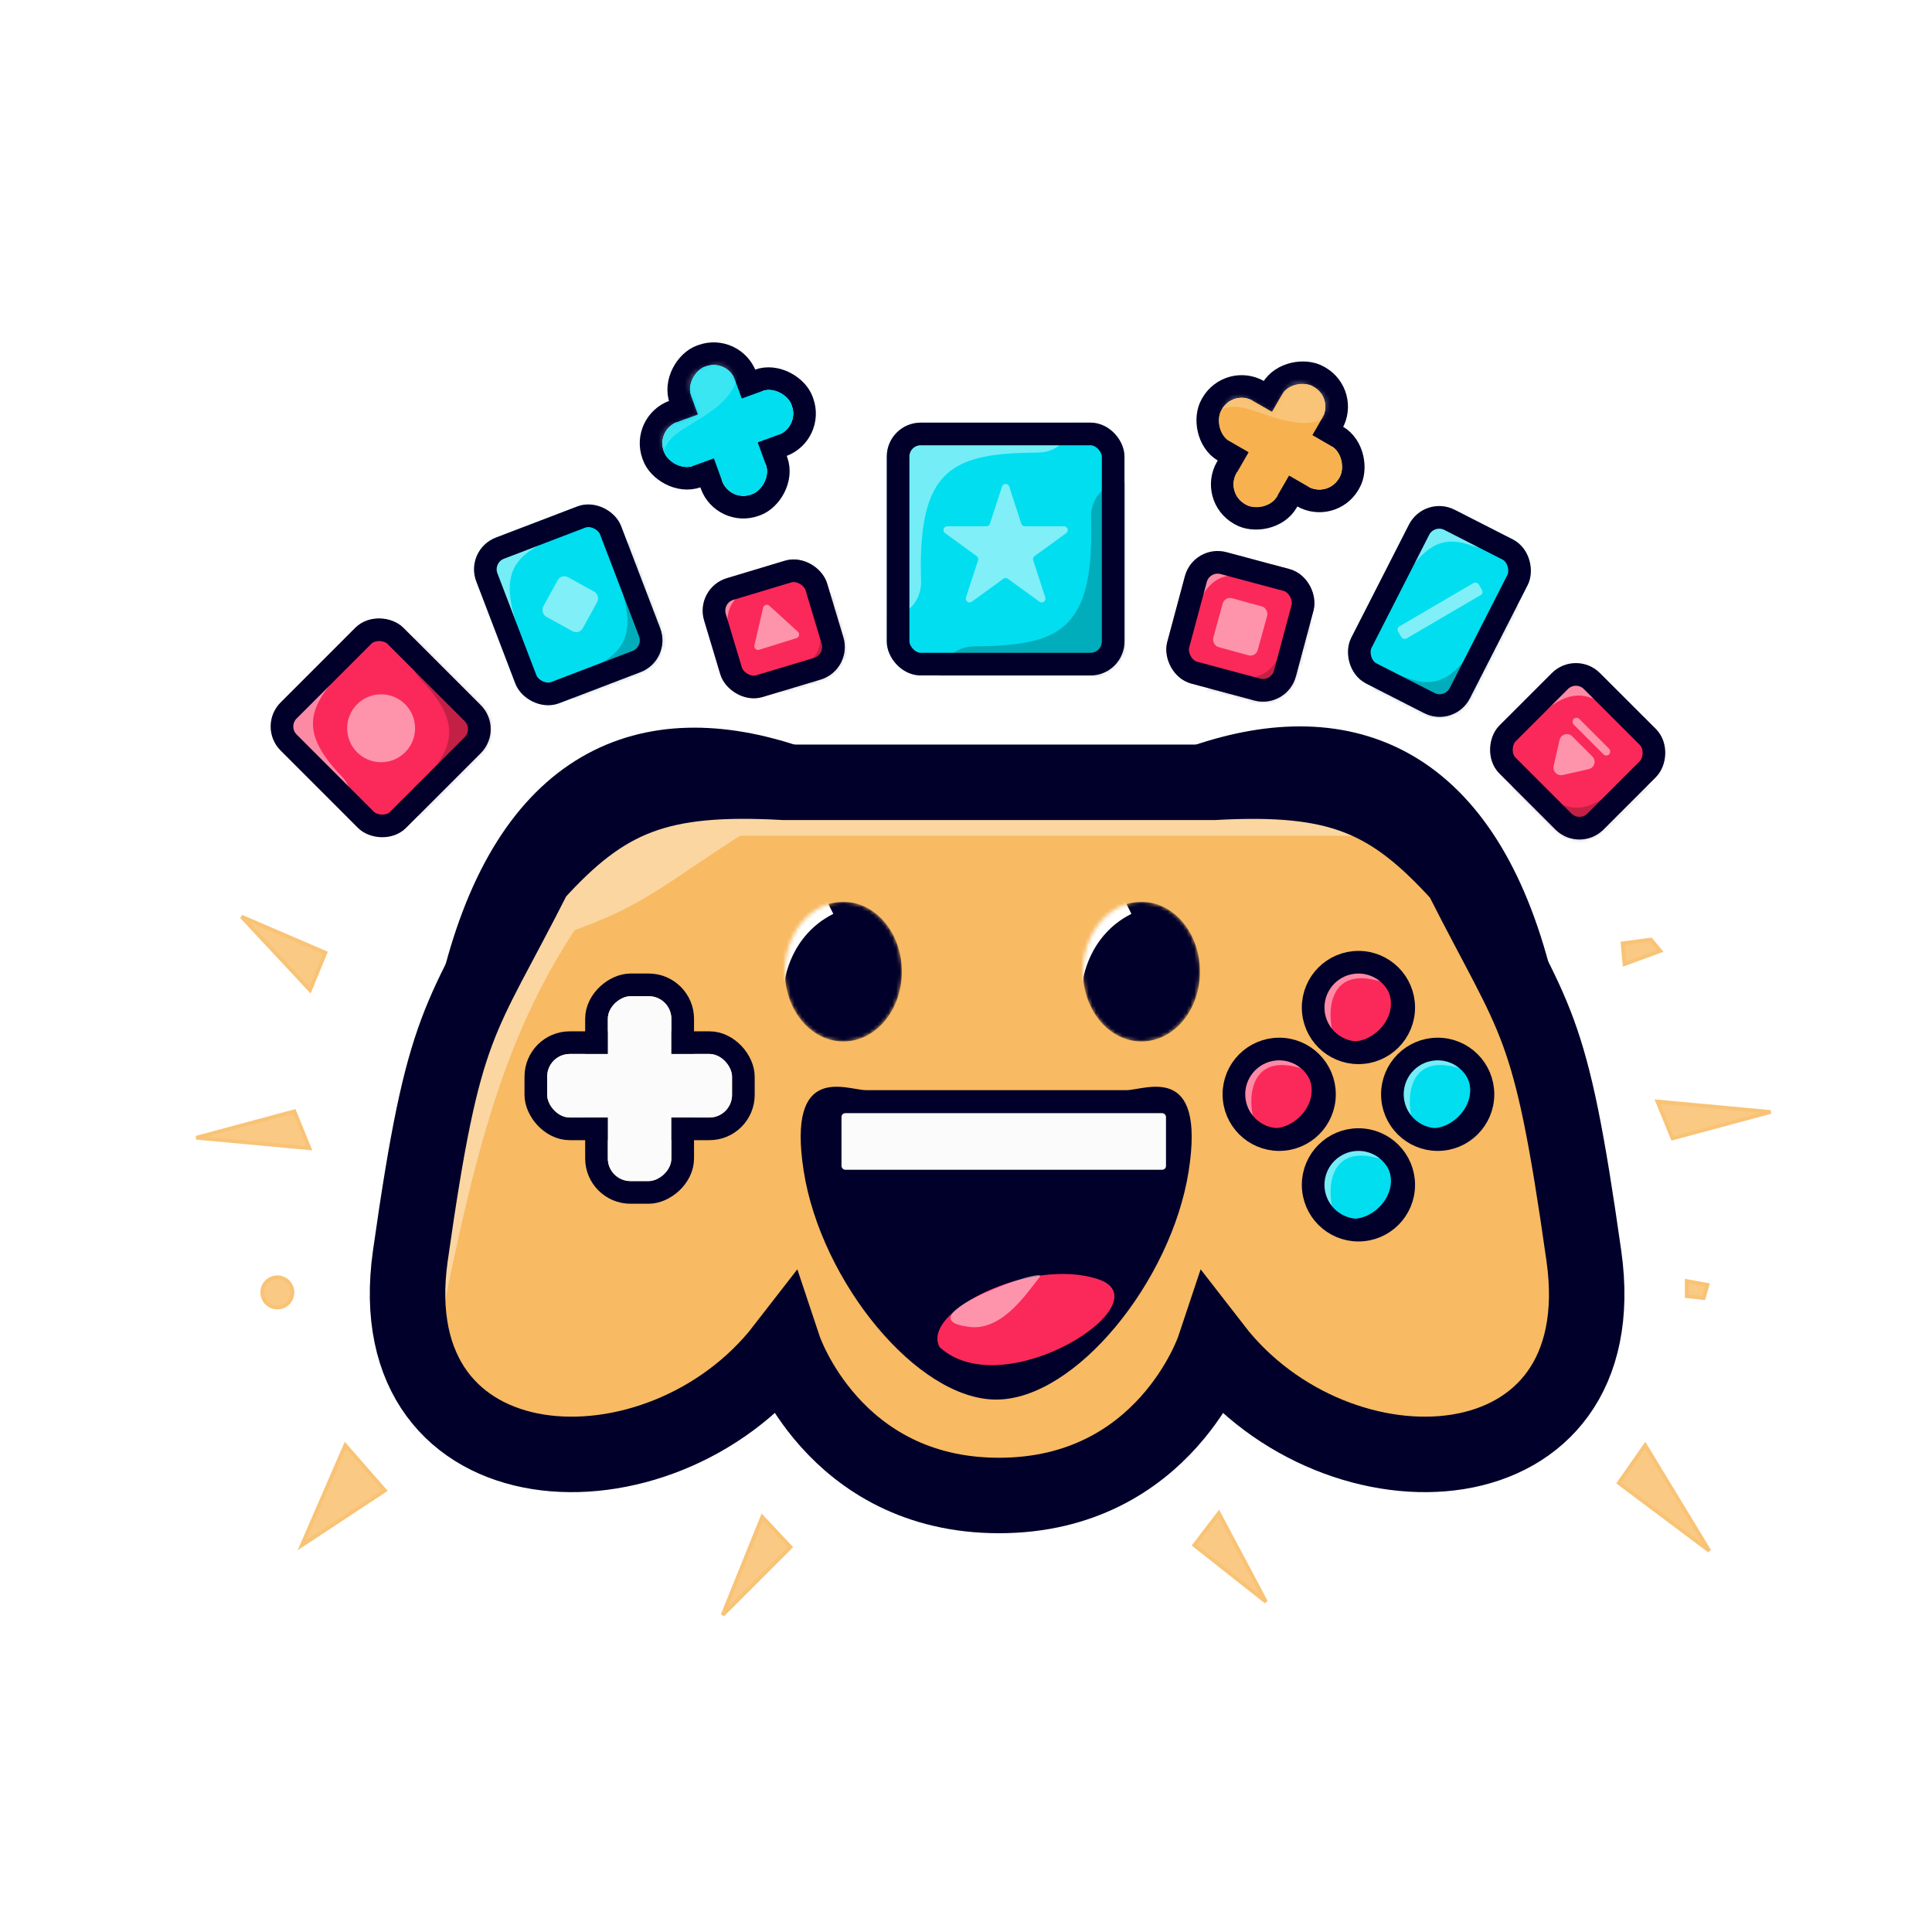 <svg width="512" height="512" viewBox="0 0 512 512" fill="none" xmlns="http://www.w3.org/2000/svg">
<g filter="url(#filter0_d_201_576)">
<path d="M141.742 231.819C121.576 271.71 117.742 269.319 108.742 332.819C99.742 396.319 174.982 399.625 207.742 357.319C207.742 357.319 220.742 396.319 264.742 396.319C308.742 396.319 321.742 357.319 321.742 357.319C354.501 399.625 428.742 396.319 419.742 332.819C410.742 269.319 407.408 272.029 387.242 232.138C368.588 211.483 354.828 205.501 321.742 207.319L207.742 207.319C174.655 205.501 160.396 211.163 141.742 231.819Z" fill="#F8BA62"/>
</g>
<path d="M108.5 346C117.704 300.591 126 269 146.5 239C167 232 170.5 227 193.5 212.5C231 212.5 313 212.5 361.5 212.5" stroke="white" stroke-opacity="0.4" stroke-width="18"/>
<path d="M141.742 231.819C121.576 271.71 117.742 269.319 108.742 332.819C99.742 396.319 174.982 399.625 207.742 357.319C207.742 357.319 220.742 396.319 264.742 396.319C308.742 396.319 321.742 357.319 321.742 357.319C354.501 399.625 428.742 396.319 419.742 332.819C410.742 269.319 407.408 272.029 387.242 232.138C368.588 211.483 354.828 205.501 321.742 207.319L207.742 207.319C174.655 205.501 160.396 211.163 141.742 231.819Z" stroke="#00002A" stroke-width="20"/>
<path d="M126.5 261C140 207 171.5 194 209.5 207" stroke="#00002A" stroke-width="19"/>
<path d="M402 260.663C388.5 206.663 357 193.663 319 206.663" stroke="#00002A" stroke-width="19"/>
<g opacity="0.78">
<path d="M209.5 410L202 402L191.5 428L209.5 410Z" fill="#F8BA62" stroke="#F7B24F"/>
<path d="M316.5 409.5L323 401L335.5 424.5L316.5 409.5Z" fill="#F8BA62" stroke="#F7B24F"/>
<path d="M102 395L91.5 383L80 409.5L102 395Z" fill="#F8BA62" stroke="#F7B24F"/>
<path d="M429 393L436 383L453 411L429 393Z" fill="#F8BA62" stroke="#F7B24F"/>
<path d="M443.234 301.685L439.234 291.907L469.234 294.685L443.234 301.685Z" fill="#F8BA62" stroke="#F7B24F"/>
<path d="M447 343.5V339.5L452.5 340.5L451.5 344L447 343.5Z" fill="#F8BA62" stroke="#F7B24F"/>
<path d="M86.235 252.489L82.156 262.382L64 242.918L86.235 252.489Z" fill="#F8BA62" stroke="#F7B24F"/>
<path d="M430.5 255.5L430 250L437.5 249L440 252L430.5 255.5Z" fill="#F8BA62" stroke="#F7B24F"/>
<path d="M78 294.508L82 304.286L52 301.508L78 294.508Z" fill="#F8BA62" stroke="#F7B24F"/>
<circle cx="73.5" cy="342.5" r="4" fill="#F8BA62" stroke="#F7B24F"/>
</g>
<path d="M229.5 288.903C224.5 288.903 208.413 281.266 213 310.403C217.587 339.54 243 370.903 264 370.903C285 370.903 310.413 339.54 315 310.403C319.587 281.266 303.5 288.903 298.5 288.903L264 288.903H229.5Z" fill="#00002A"/>
<path d="M249 357C243.943 347.731 273 333 291 339C309 345 266.163 372.771 249 357Z" fill="#FA2959"/>
<path opacity="0.5" d="M256 351.5C239.5 349 278.5 335 275.5 338.5C272.5 342 265.5 353.5 256 351.5Z" fill="white"/>
<rect x="223" y="295" width="86" height="15" rx="1" fill="#FBFBFB"/>
<mask id="mask0_201_576" style="mask-type:alpha" maskUnits="userSpaceOnUse" x="208" y="239" width="31" height="37">
<ellipse cx="223.5" cy="257.5" rx="15.5" ry="18.5" fill="black"/>
</mask>
<g mask="url(#mask0_201_576)">
<ellipse cx="223.5" cy="257.5" rx="15.5" ry="18.5" fill="#00002A"/>
<path d="M219.5 239.5C206.5 246 205 259.5 205 259.5" stroke="white" stroke-width="6" stroke-linejoin="round"/>
</g>
<mask id="mask1_201_576" style="mask-type:alpha" maskUnits="userSpaceOnUse" x="287" y="239" width="31" height="37">
<ellipse cx="302.5" cy="257.5" rx="15.5" ry="18.5" fill="black"/>
</mask>
<g mask="url(#mask1_201_576)">
<ellipse cx="302.5" cy="257.5" rx="15.5" ry="18.5" fill="#00002A"/>
<path d="M298.5 239.5C285.5 246 284 259.5 284 259.5" stroke="white" stroke-width="6" stroke-linejoin="round"/>
</g>
<mask id="mask2_201_576" style="mask-type:alpha" maskUnits="userSpaceOnUse" x="327" y="278" width="24" height="24">
<circle cx="339" cy="290" r="12" fill="black"/>
</mask>
<g mask="url(#mask2_201_576)">
<circle cx="339" cy="290" r="12" fill="#FA2959"/>
<path d="M346 284C352.222 292.889 339 304 332.151 296.543C339 304 342.012 304.988 348.5 298.5C354.988 292.012 346 284 346 284Z" fill="#00002A"/>
<path d="M346 283.5C331.069 278.181 330.431 291.065 332.444 297.586C334.238 300.202 335.742 301.779 334.348 300.95C333.671 300.547 332.968 299.282 332.444 297.586C330.01 294.037 327.04 288.577 330.038 284.616C335.246 277.736 339.103 279.007 346 283.5Z" fill="white" fill-opacity="0.45"/>
</g>
<circle cx="339" cy="290" r="12" stroke="#00002A" stroke-width="6"/>
<mask id="mask3_201_576" style="mask-type:alpha" maskUnits="userSpaceOnUse" x="348" y="255" width="24" height="24">
<circle cx="360" cy="267" r="12" fill="black"/>
</mask>
<g mask="url(#mask3_201_576)">
<circle cx="360" cy="267" r="12" fill="#FA2959"/>
<path d="M367 261C373.222 269.889 360 281 353.151 273.543C360 281 363.012 281.988 369.5 275.5C375.988 269.012 367 261 367 261Z" fill="#00002A"/>
<path d="M367 260.5C352.069 255.181 351.431 268.065 353.444 274.586C355.238 277.202 356.742 278.779 355.348 277.95C354.671 277.547 353.968 276.282 353.444 274.586C351.01 271.037 348.04 265.577 351.038 261.616C356.246 254.736 360.103 256.007 367 260.5Z" fill="white" fill-opacity="0.45"/>
</g>
<circle cx="360" cy="267" r="12" stroke="#00002A" stroke-width="6"/>
<mask id="mask4_201_576" style="mask-type:alpha" maskUnits="userSpaceOnUse" x="348" y="302" width="24" height="24">
<circle cx="360" cy="314" r="12" fill="black"/>
</mask>
<g mask="url(#mask4_201_576)">
<circle cx="360" cy="314" r="12" fill="#01DEF0"/>
<path d="M367 308C373.222 316.889 360 328 353.151 320.543C360 328 363.012 328.988 369.5 322.5C375.988 316.012 367 308 367 308Z" fill="#00002A"/>
<path d="M367 307.5C352.069 302.181 351.431 315.065 353.444 321.586C355.238 324.202 356.742 325.779 355.348 324.95C354.671 324.547 353.968 323.282 353.444 321.586C351.01 318.037 348.04 312.577 351.038 308.616C356.246 301.736 360.103 303.007 367 307.5Z" fill="white" fill-opacity="0.45"/>
</g>
<circle cx="360" cy="314" r="12" stroke="#00002A" stroke-width="6"/>
<mask id="mask5_201_576" style="mask-type:alpha" maskUnits="userSpaceOnUse" x="369" y="278" width="24" height="24">
<circle cx="381" cy="290" r="12" fill="black"/>
</mask>
<g mask="url(#mask5_201_576)">
<circle cx="381" cy="290" r="12" fill="#01DEF0"/>
<path d="M388 284C394.222 292.889 381 304 374.151 296.543C381 304 384.012 304.988 390.5 298.5C396.988 292.012 388 284 388 284Z" fill="#00002A"/>
<path d="M388 283.5C373.069 278.181 372.431 291.065 374.444 297.586C376.238 300.202 377.742 301.779 376.348 300.95C375.671 300.547 374.968 299.282 374.444 297.586C372.01 294.037 369.04 288.577 372.038 284.616C377.246 277.736 381.103 279.007 388 283.5Z" fill="white" fill-opacity="0.45"/>
</g>
<circle cx="381" cy="290" r="12" stroke="#00002A" stroke-width="6"/>
<rect x="142" y="276.312" width="55" height="22.844" rx="9" stroke="#00002A" stroke-width="6"/>
<rect x="180.922" y="261" width="55" height="22.844" rx="9" transform="rotate(90 180.922 261)" stroke="#00002A" stroke-width="6"/>
<rect x="145" y="279.312" width="49" height="16.844" rx="6" fill="#FBFBFB"/>
<rect x="177.922" y="264" width="49" height="16.844" rx="6" transform="rotate(90 177.922 264)" fill="#FBFBFB"/>
<mask id="mask6_201_576" style="mask-type:alpha" maskUnits="userSpaceOnUse" x="235" y="112" width="63" height="67">
<rect x="235" y="112" width="63" height="67" rx="9" fill="black"/>
</mask>
<g mask="url(#mask6_201_576)">
<rect x="235" y="112" width="63" height="67" rx="9" fill="#01DEF0"/>
<path d="M244.089 153.982C244.304 160.779 237.669 165.615 231.79 162.198C223.328 157.279 212.425 149.767 203.945 139.901C190.725 124.52 238.477 94.86 256.468 84.481C260.26 82.294 265.026 83.306 267.719 86.756L282.321 105.462C286.934 111.372 282.705 119.844 275.209 119.92C252.687 120.146 243.129 123.663 244.089 153.982Z" fill="white" fill-opacity="0.45"/>
<path d="M289.132 137.239C288.917 130.442 295.552 125.606 301.431 129.023C309.893 133.942 320.796 141.454 329.276 151.321C342.496 166.701 294.745 196.361 276.753 206.74C272.961 208.927 268.195 207.915 265.502 204.465L250.9 185.759C246.287 179.85 250.516 171.377 258.012 171.302C280.534 171.075 290.092 167.559 289.132 137.239Z" fill="black" fill-opacity="0.22"/>
</g>
<rect x="238" y="115" width="57" height="61" rx="6" stroke="#00002A" stroke-width="6"/>
<mask id="mask7_201_576" style="mask-type:alpha" maskUnits="userSpaceOnUse" x="357" y="134" width="49" height="56">
<rect x="377.482" y="131" width="35.302" height="51.684" rx="9" transform="rotate(27.023 377.482 131)" fill="black"/>
</mask>
<g mask="url(#mask7_201_576)">
<rect x="377.482" y="131" width="35.302" height="51.684" rx="9" transform="rotate(27.023 377.482 131)" fill="#01DEF0"/>
<path d="M369.842 157.174C366.14 164.015 358.815 166.427 356.537 160.484C354.599 155.43 352.798 149.145 352.202 142.267C351.059 129.082 381.64 121.01 395.625 118.017C399.573 117.172 402.575 120.005 402.775 124.539L403.12 132.33C403.463 140.096 396.078 146.821 390.209 144.669C382.511 141.845 377.164 143.645 369.842 157.174Z" fill="white" fill-opacity="0.45"/>
<path d="M393.121 167.115C396.823 160.274 404.148 157.862 406.426 163.805C408.364 168.859 410.165 175.144 410.761 182.022C411.904 195.207 381.323 203.279 367.338 206.272C363.39 207.117 360.388 204.284 360.188 199.75L359.843 191.958C359.5 184.193 366.885 177.467 372.754 179.62C380.452 182.444 385.799 180.644 393.121 167.115Z" fill="black" fill-opacity="0.22"/>
</g>
<rect x="378.792" y="135.036" width="29.302" height="45.684" rx="6" transform="rotate(27.023 378.792 135.036)" stroke="#00002A" stroke-width="6"/>
<mask id="mask8_201_576" style="mask-type:alpha" maskUnits="userSpaceOnUse" x="186" y="148" width="38" height="38">
<rect x="184" y="155.81" width="34.056" height="32.895" rx="9" transform="rotate(-16.741 184 155.81)" fill="black"/>
</mask>
<g mask="url(#mask8_201_576)">
<rect x="184" y="155.81" width="34.056" height="32.895" rx="9" transform="rotate(-16.741 184 155.81)" fill="#FA2959"/>
<path d="M192.934 167.448C193.845 173.862 188.85 180.139 182.252 178.13C178.809 177.081 175.188 175.666 171.87 173.763C163.719 169.088 179.698 151.176 188.641 142.101C191.742 138.954 196.739 138.445 200.338 140.745V140.745C206.502 144.684 204.126 152.683 197.535 156.662C193.789 158.924 192.158 161.98 192.934 167.448Z" fill="white" fill-opacity="0.45"/>
<path d="M217.299 165.932C216.389 159.518 221.384 153.241 227.982 155.25C231.425 156.299 235.046 157.714 238.364 159.617C246.515 164.292 230.536 182.204 221.593 191.279C218.492 194.426 213.495 194.935 209.896 192.635V192.635C203.732 188.696 206.108 180.697 212.698 176.718C216.445 174.456 218.076 171.4 217.299 165.932Z" fill="black" fill-opacity="0.22"/>
</g>
<rect x="187.737" y="157.818" width="28.056" height="26.895" rx="6" transform="rotate(-16.741 187.737 157.818)" stroke="#00002A" stroke-width="6"/>
<mask id="mask9_201_576" style="mask-type:alpha" maskUnits="userSpaceOnUse" x="394" y="175" width="48" height="48">
<rect x="417.63" y="172" width="38.99" height="37.661" rx="9" transform="rotate(45 417.63 172)" fill="black"/>
</mask>
<g mask="url(#mask9_201_576)">
<rect x="417.63" y="172" width="38.99" height="37.661" rx="9" transform="rotate(45 417.63 172)" fill="#FA2959"/>
<path d="M409.113 188.607C404.18 192.792 396.191 191.236 394.64 184.497C393.582 179.902 392.808 174.672 392.95 169.499C393.253 158.494 421.238 165.46 434.933 169.534C439.223 170.81 442.078 175.023 441.752 179.336L441.499 182.68C440.941 190.068 432.457 192.2 426.185 187.51C420.559 183.304 415.856 182.884 409.113 188.607Z" fill="white" fill-opacity="0.45"/>
<path d="M427.096 209.779C432.029 205.593 440.018 207.149 441.57 213.888C442.628 218.483 443.402 223.713 443.259 228.886C442.956 239.891 414.971 232.926 401.277 228.852C396.986 227.575 394.131 223.362 394.458 219.049L394.71 215.705C395.269 208.317 403.752 206.186 410.024 210.875C415.65 215.081 420.353 215.501 427.096 209.779Z" fill="black" fill-opacity="0.22"/>
</g>
<rect x="417.63" y="176.243" width="32.99" height="31.661" rx="6" transform="rotate(45 417.63 176.243)" stroke="#00002A" stroke-width="6"/>
<mask id="mask10_201_576" style="mask-type:alpha" maskUnits="userSpaceOnUse" x="125" y="133" width="51" height="54">
<rect x="123" y="145.68" width="41.094" height="47" rx="9" transform="rotate(-20.929 123 145.68)" fill="black"/>
</mask>
<g mask="url(#mask10_201_576)">
<rect x="123" y="145.68" width="41.094" height="47" rx="9" transform="rotate(-20.929 123 145.68)" fill="#01DEF0"/>
<path d="M137.256 166.387C139.572 173.038 135.464 179.914 128.967 178.277C123.402 176.874 116.972 174.664 111.071 171.196C99.796 164.571 118.615 136.822 127.745 124.56C130.312 121.111 134.975 120.451 138.674 122.862L145.163 127.092C151.499 131.221 150.71 140.588 144.229 143.778C135.626 148.012 132.621 153.079 137.256 166.387Z" fill="white" fill-opacity="0.45"/>
<path d="M164.106 154.285C161.79 147.634 165.898 140.758 172.395 142.395C177.96 143.798 184.39 146.008 190.291 149.475C201.567 156.101 182.748 183.85 173.618 196.112C171.05 199.561 166.388 200.221 162.689 197.81L156.199 193.58C149.864 189.451 150.652 180.084 157.133 176.894C165.736 172.66 168.741 167.593 164.106 154.285Z" fill="black" fill-opacity="0.22"/>
</g>
<rect x="126.874" y="147.41" width="35.094" height="41" rx="6" transform="rotate(-20.929 126.874 147.41)" stroke="#00002A" stroke-width="6"/>
<rect x="153.478" y="168.243" width="11.959" height="11.959" rx="2" transform="rotate(-151.179 153.478 168.243)" fill="white" fill-opacity="0.5"/>
<mask id="mask11_201_576" style="mask-type:alpha" maskUnits="userSpaceOnUse" x="309" y="146" width="40" height="40">
<rect x="316.332" y="144" width="35.29" height="36.057" rx="9" transform="rotate(15 316.332 144)" fill="black"/>
</mask>
<g mask="url(#mask11_201_576)">
<rect x="316.332" y="144" width="35.29" height="36.057" rx="9" transform="rotate(15 316.332 144)" fill="#FA2959"/>
<path d="M317.289 160.801C314.874 167.014 307.38 169.854 302.923 164.66C300.279 161.578 297.644 157.959 295.643 154.001C291.072 144.958 315.615 137.095 328.444 133.669C332.712 132.529 337.16 134.746 338.939 138.722L339.47 139.911C342.515 146.721 336.286 152.81 328.664 152.426C323.356 152.158 319.868 154.166 317.289 160.801Z" fill="white" fill-opacity="0.45"/>
<path d="M340.219 171.308C342.634 165.095 350.129 162.255 354.585 167.449C357.229 170.531 359.865 174.15 361.865 178.108C366.437 187.151 341.894 195.014 329.065 198.44C324.796 199.58 320.348 197.363 318.57 193.387L318.038 192.199C314.993 185.388 321.222 179.299 328.844 179.683C334.152 179.951 337.64 177.943 340.219 171.308Z" fill="black" fill-opacity="0.22"/>
</g>
<rect x="318.454" y="147.674" width="29.29" height="30.057" rx="6" transform="rotate(15 318.454 147.674)" stroke="#00002A" stroke-width="6"/>
<mask id="mask12_201_576" style="mask-type:alpha" maskUnits="userSpaceOnUse" x="71" y="163" width="60" height="60">
<rect x="68" y="192.527" width="46" height="47" rx="9" transform="rotate(-45 68 192.527)" fill="black"/>
</mask>
<g mask="url(#mask12_201_576)">
<rect x="68" y="192.527" width="46" height="47" rx="9" transform="rotate(-45 68 192.527)" fill="#FA2959"/>
<path d="M90.551 205.742C95.168 210.546 93.746 218.581 87.076 220.171C80.859 221.652 73.305 222.817 65.806 222.4C52.002 221.633 60.447 185.699 64.842 169.89C66.025 165.632 70.168 162.884 74.501 163.332L84.004 164.316C91.424 165.083 94.088 173.85 89.04 179.59C81.34 188.343 79.968 194.729 90.551 205.742Z" fill="white" fill-opacity="0.45"/>
<path d="M111.433 180.014C106.817 175.21 108.239 167.175 114.909 165.586C121.125 164.104 128.679 162.939 136.179 163.356C149.982 164.124 141.538 200.057 137.143 215.866C135.959 220.124 131.817 222.872 127.484 222.424L117.981 221.441C110.56 220.673 107.897 211.906 112.945 206.167C120.645 197.414 122.017 191.028 111.433 180.014Z" fill="black" fill-opacity="0.22"/>
</g>
<rect x="72.243" y="192.527" width="40" height="41" rx="6" transform="rotate(-45 72.243 192.527)" stroke="#00002A" stroke-width="6"/>
<path d="M265.549 128.927C265.848 128.006 267.152 128.006 267.451 128.927L270.654 138.783C270.787 139.195 271.171 139.474 271.605 139.474H281.968C282.937 139.474 283.339 140.714 282.556 141.283L274.172 147.375C273.821 147.629 273.674 148.081 273.808 148.493L277.011 158.349C277.31 159.27 276.256 160.036 275.472 159.467L267.088 153.375C266.737 153.121 266.263 153.121 265.912 153.375L257.528 159.467C256.744 160.036 255.69 159.27 255.989 158.349L259.192 148.493C259.326 148.081 259.179 147.629 258.828 147.375L250.444 141.283C249.661 140.714 250.063 139.474 251.032 139.474H261.395C261.829 139.474 262.213 139.195 262.346 138.783L265.549 128.927Z" fill="white" fill-opacity="0.5"/>
<path d="M202.236 161.042C202.409 160.298 203.319 160.014 203.884 160.528L211.449 167.415C212.02 167.935 211.811 168.879 211.074 169.109L201.204 172.19C200.466 172.42 199.758 171.762 199.932 171.01L202.236 161.042Z" fill="white" fill-opacity="0.5"/>
<path d="M414.13 205.388C412.696 205.711 411.414 204.43 411.738 202.996L413.294 196.11C413.641 194.573 415.545 194.022 416.659 195.136L421.99 200.467C423.103 201.581 422.552 203.485 421.016 203.832L414.13 205.388Z" fill="white" fill-opacity="0.5"/>
<rect x="417.783" y="189.786" width="13.268" height="2.095" rx="1.047" transform="rotate(45 417.783 189.786)" fill="white" fill-opacity="0.5"/>
<rect x="393.246" y="157.208" width="24.756" height="3.717" rx="1" transform="rotate(149.679 393.246 157.208)" fill="white" fill-opacity="0.5"/>
<rect x="332.788" y="174.197" width="12.224" height="13.442" rx="2" transform="rotate(-164.659 332.788 174.197)" fill="white" fill-opacity="0.5"/>
<circle cx="101" cy="193" r="9" fill="white" fill-opacity="0.5"/>
<g filter="url(#filter1_d_201_576)">
<rect x="168.004" y="110.095" width="41.992" height="18.372" rx="9" transform="rotate(-20.014 168.004 110.095)" stroke="#00002A" stroke-width="6"/>
<rect x="192.514" y="89.196" width="41.992" height="18.372" rx="9" transform="rotate(69.986 192.514 89.196)" stroke="#00002A" stroke-width="6"/>
<rect x="171.85" y="111.887" width="35.992" height="12.372" rx="6" transform="rotate(-20.014 171.85 111.887)" fill="#01DEF0"/>
<rect x="190.722" y="93.042" width="35.992" height="12.372" rx="6" transform="rotate(69.986 190.722 93.042)" fill="#01DEF0"/>
<g opacity="0.5">
<mask id="mask13_201_576" style="mask-type:alpha" maskUnits="userSpaceOnUse" x="173" y="94" width="36" height="36">
<path d="M173.358 116.028C172.525 113.741 173.704 111.211 175.991 110.378L201.527 101.077C203.814 100.244 206.343 101.422 207.176 103.709L208.394 107.052C209.227 109.339 208.048 111.869 205.761 112.702L180.225 122.003C177.938 122.837 175.409 121.658 174.576 119.371L173.358 116.028Z" fill="#FBFBFB"/>
<path d="M186.581 94.55C188.868 93.717 191.397 94.896 192.23 97.183L201.532 122.719C202.365 125.006 201.186 127.536 198.899 128.369L195.556 129.587C193.269 130.42 190.74 129.241 189.907 126.954L180.605 101.418C179.772 99.13 180.951 96.601 183.238 95.768L186.581 94.55Z" fill="#FBFBFB"/>
</mask>
<g mask="url(#mask13_201_576)">
<path d="M175.324 114.872C172.046 119.14 172.787 129.025 168.113 125.681C165.134 123.55 163.403 117.295 166.62 101.821C172.643 72.853 186.992 85.298 192.083 90.878C193.334 92.249 194.068 94.04 193.887 95.814C192.757 106.861 179.271 109.733 175.324 114.872Z" fill="white" fill-opacity="0.45"/>
</g>
</g>
</g>
<g filter="url(#filter2_d_201_576)">
<rect x="323.76" y="97.128" width="41.992" height="18.372" rx="9" transform="rotate(30 323.76 97.128)" stroke="#00002A" stroke-width="6"/>
<rect x="355.522" y="102.478" width="41.992" height="18.372" rx="9" transform="rotate(120 355.522 102.478)" stroke="#00002A" stroke-width="6"/>
<rect x="324.858" y="101.226" width="35.992" height="12.372" rx="6" transform="rotate(30 324.858 101.226)" fill="#F7B24F"/>
<rect x="351.424" y="103.576" width="35.992" height="12.372" rx="6" transform="rotate(120 351.424 103.576)" fill="#F7B24F"/>
<g opacity="0.5">
<mask id="mask14_201_576" style="mask-type:alpha" maskUnits="userSpaceOnUse" x="320" y="99" width="35" height="35">
<path d="M322.654 105.043C323.871 102.935 326.566 102.213 328.674 103.43L352.211 117.018C354.319 118.235 355.041 120.931 353.824 123.039L352.045 126.12C350.828 128.228 348.133 128.95 346.025 127.733L322.488 114.144C320.38 112.927 319.658 110.232 320.875 108.124L322.654 105.043Z" fill="#FBFBFB"/>
<path d="M347.607 101.373C349.715 102.59 350.437 105.285 349.22 107.393L335.631 130.93C334.414 133.038 331.719 133.76 329.611 132.543L326.53 130.764C324.422 129.547 323.7 126.852 324.917 124.744L338.506 101.207C339.723 99.099 342.418 98.377 344.526 99.594L347.607 101.373Z" fill="#FBFBFB"/>
</mask>
<g mask="url(#mask14_201_576)">
<path d="M324.803 105.807C319.427 106.038 312.329 112.957 311.887 107.228C311.606 103.575 315.286 98.23 329.209 90.751C355.275 76.751 354.961 95.743 353.957 103.229C353.71 105.069 352.81 106.782 351.334 107.783C342.143 114.016 331.276 105.528 324.803 105.807Z" fill="white" fill-opacity="0.45"/>
</g>
</g>
</g>
<defs>
<filter id="filter0_d_201_576" x="103" y="202" width="326.493" height="203.319" filterUnits="userSpaceOnUse" color-interpolation-filters="sRGB">
<feFlood flood-opacity="0" result="BackgroundImageFix"/>
<feColorMatrix in="SourceAlpha" type="matrix" values="0 0 0 0 0 0 0 0 0 0 0 0 0 0 0 0 0 0 127 0" result="hardAlpha"/>
<feOffset dx="2" dy="2"/>
<feGaussianBlur stdDeviation="3.5"/>
<feComposite in2="hardAlpha" operator="out"/>
<feColorMatrix type="matrix" values="0 0 0 0 0 0 0 0 0 0 0 0 0 0 0 0 0 0 0.09 0"/>
<feBlend mode="normal" in2="BackgroundImageFix" result="effect1_dropShadow_201_576"/>
<feBlend mode="normal" in="SourceGraphic" in2="effect1_dropShadow_201_576" result="shape"/>
</filter>
<filter id="filter1_d_201_576" x="162.537" y="83.73" width="60.677" height="60.677" filterUnits="userSpaceOnUse" color-interpolation-filters="sRGB">
<feFlood flood-opacity="0" result="BackgroundImageFix"/>
<feColorMatrix in="SourceAlpha" type="matrix" values="0 0 0 0 0 0 0 0 0 0 0 0 0 0 0 0 0 0 127 0" result="hardAlpha"/>
<feOffset dx="2" dy="2"/>
<feGaussianBlur stdDeviation="3.5"/>
<feComposite in2="hardAlpha" operator="out"/>
<feColorMatrix type="matrix" values="0 0 0 0 0 0 0 0 0 0 0 0 0 0 0 0 0 0 0.09 0"/>
<feBlend mode="normal" in2="BackgroundImageFix" result="effect1_dropShadow_201_576"/>
<feBlend mode="normal" in="SourceGraphic" in2="effect1_dropShadow_201_576" result="shape"/>
</filter>
<filter id="filter2_d_201_576" x="307.485" y="86.485" width="63.166" height="63.166" filterUnits="userSpaceOnUse" color-interpolation-filters="sRGB">
<feFlood flood-opacity="0" result="BackgroundImageFix"/>
<feColorMatrix in="SourceAlpha" type="matrix" values="0 0 0 0 0 0 0 0 0 0 0 0 0 0 0 0 0 0 127 0" result="hardAlpha"/>
<feOffset dx="2" dy="2"/>
<feGaussianBlur stdDeviation="3.5"/>
<feComposite in2="hardAlpha" operator="out"/>
<feColorMatrix type="matrix" values="0 0 0 0 0 0 0 0 0 0 0 0 0 0 0 0 0 0 0.09 0"/>
<feBlend mode="normal" in2="BackgroundImageFix" result="effect1_dropShadow_201_576"/>
<feBlend mode="normal" in="SourceGraphic" in2="effect1_dropShadow_201_576" result="shape"/>
</filter>
</defs>
</svg>
